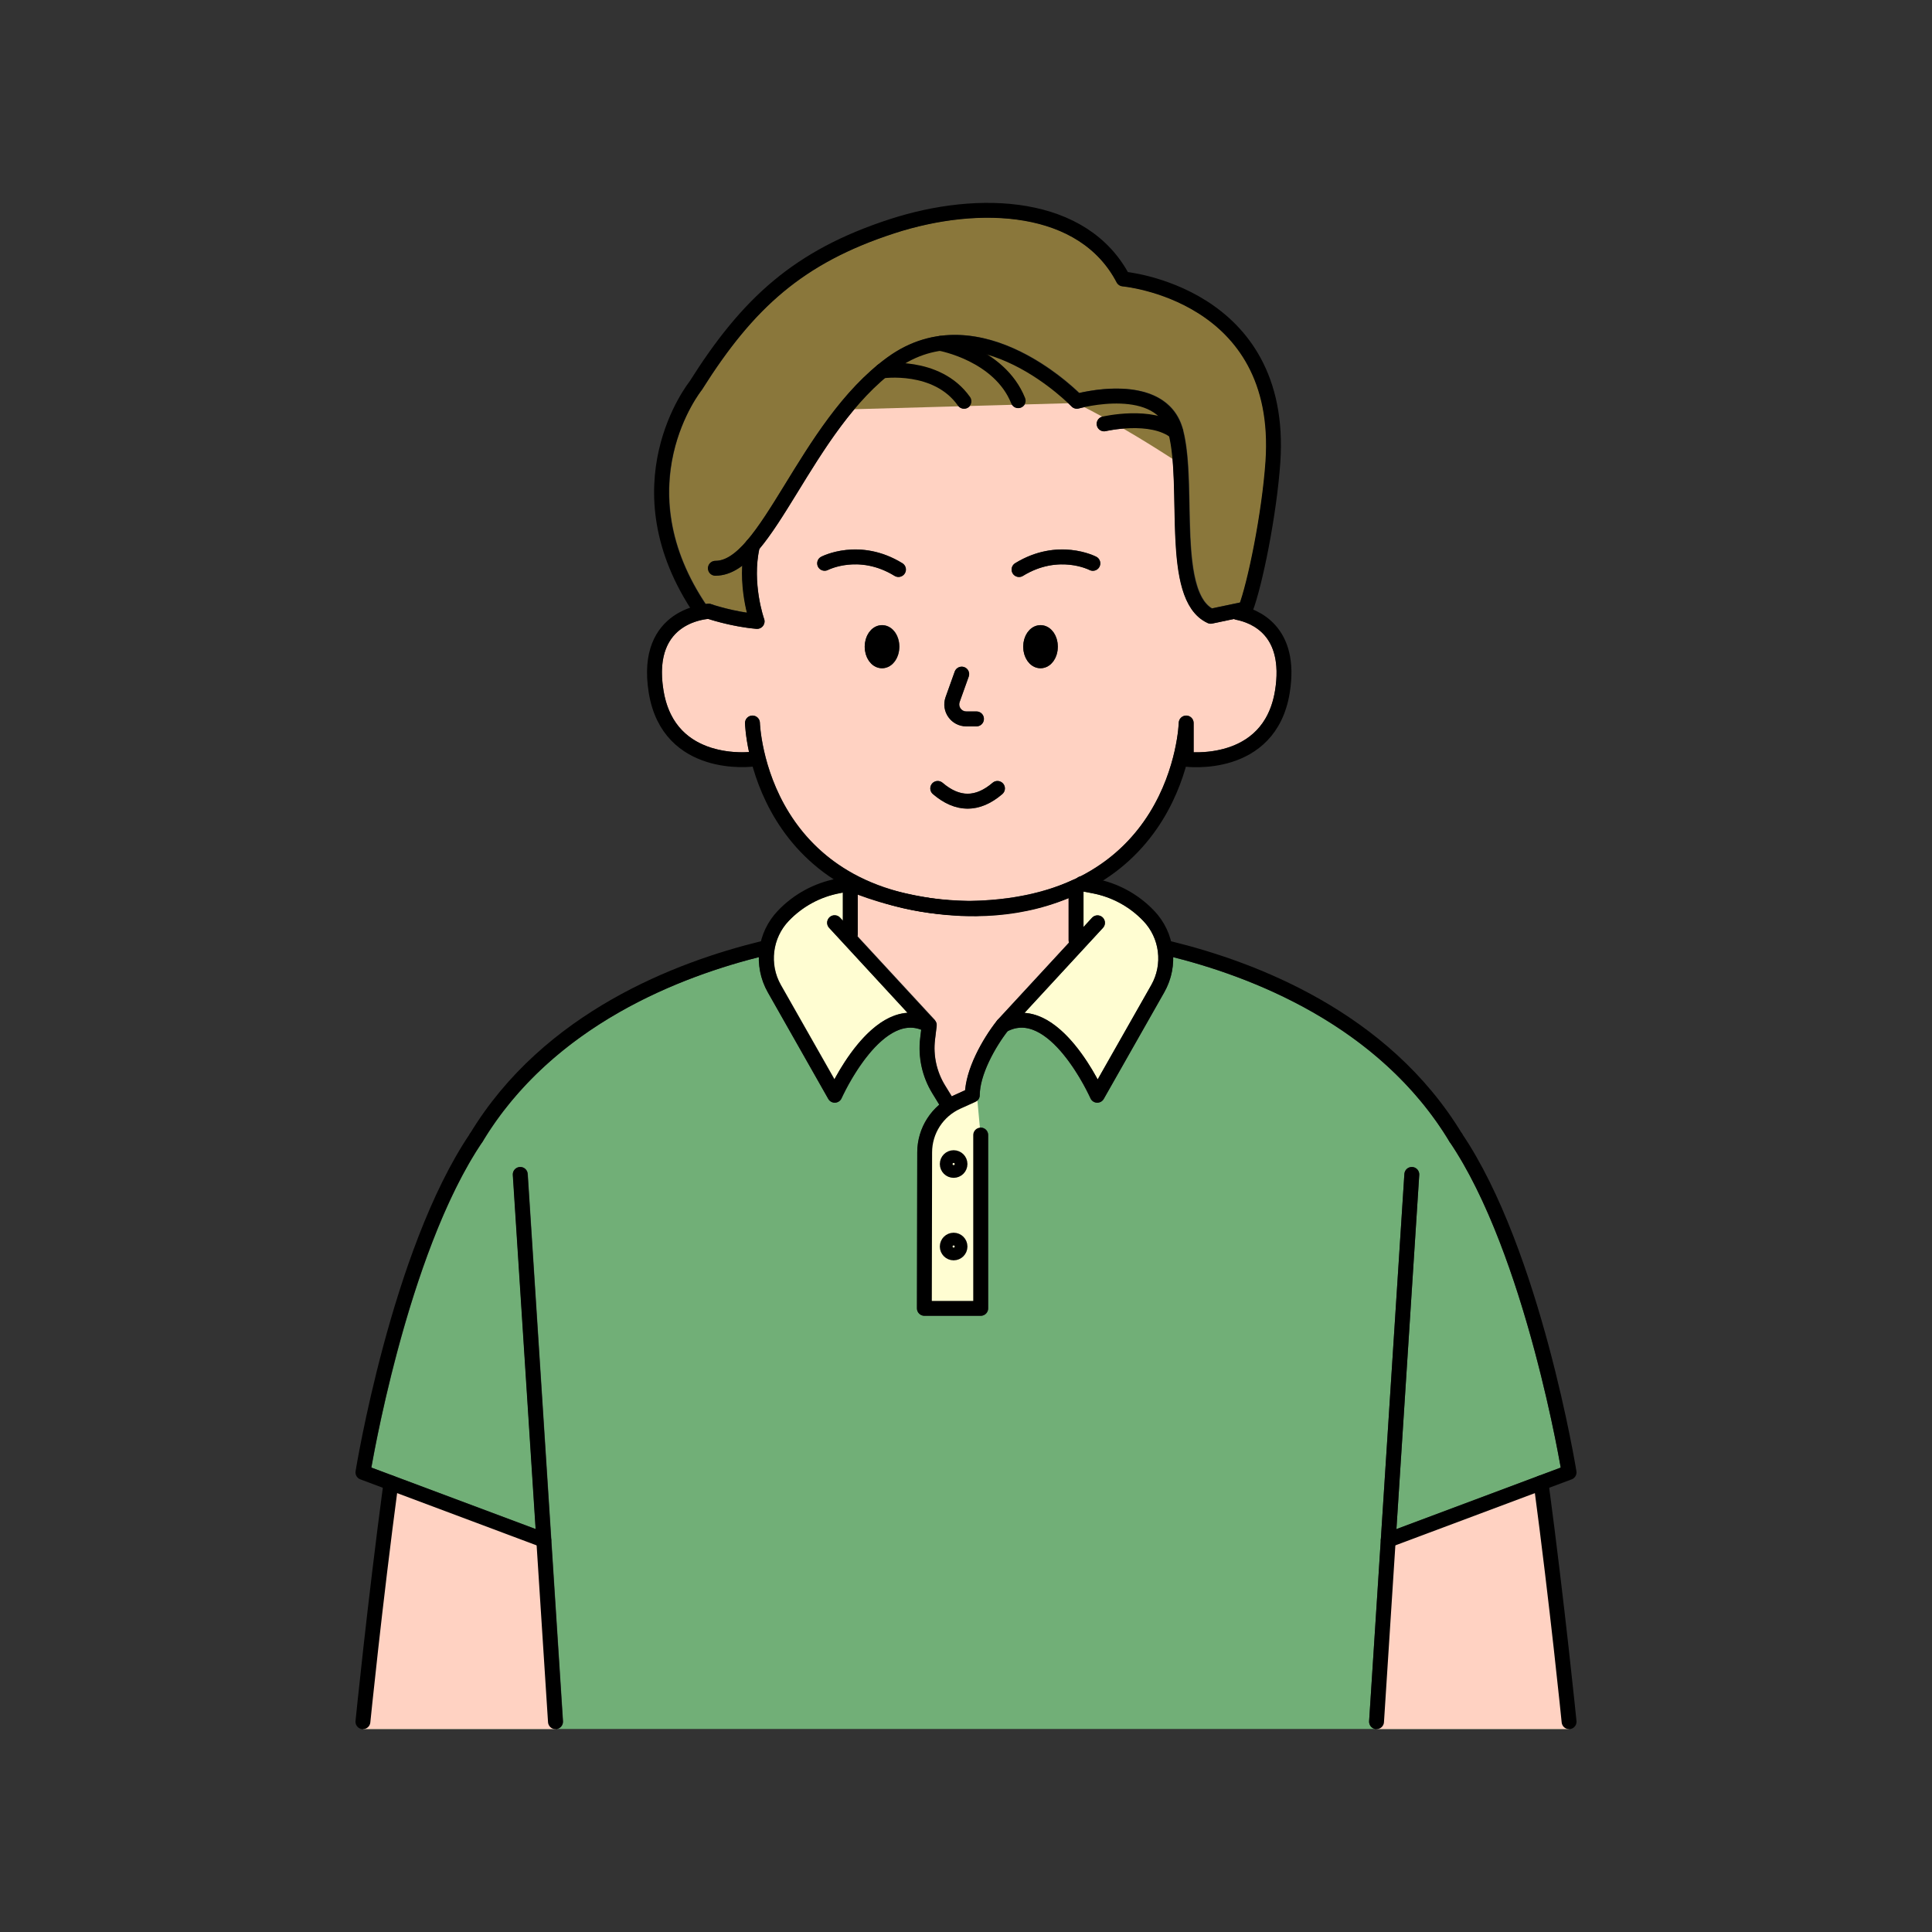 <svg xmlns="http://www.w3.org/2000/svg" enable-background="new 0 0 2000 2000" viewBox="0 0 2000 2000"><rect x="0" y="0" width="2000" height="2000" fill="#333333" stroke="none"/><g><path fill="#ffd2c2" d="M968.4,1056.9c0,0.1,0.1,0.1,0.1,0.2c0.1,0.2,0.3,0.4,0.4,0.6l0,0c0.1,0.2,0.2,0.4,0.3,0.6
		c0,0.1,0.1,0.2,0.1,0.3c0,0.1,0.1,0.2,0.1,0.4c0,0.1,0.1,0.2,0.1,0.3c0,0.1,0.1,0.2,0.1,0.3c0,0.1,0,0.2,0.1,0.4c0,0.1,0,0.2,0,0.3
		c0,0.1,0,0.2,0,0.4c0,0.1,0,0.3,0,0.4s0,0.2,0,0.3c0,0.2,0,0.3,0,0.5c0,0.1,0,0.1,0,0.2l-1.7,14c-2,16.4,1.7,33.3,10.4,47.4l7,11.4
		c0.9-0.5,1.8-0.9,2.7-1.3l11.2-5.1c0.9-10.7,4.5-22.9,10.8-36.3c5.9-12.4,13.7-25.1,22.1-35.7c0,0,0,0,0-0.1c0,0,0-0.1,0.1-0.1
		c0-0.1,0.1-0.1,0.1-0.2c0.1-0.1,0.2-0.2,0.2-0.3l74.1-80.2c-0.2-0.7-0.4-1.5-0.4-2.4v-43.7c-52.6,21.8-106.4,20.9-145.2,15.2
		c-10.2-1.4-20.1-3.3-29.6-5.7c-19-4.5-34.1-9.6-43.5-13.2v41.1c0,0.8-0.1,1.5-0.3,2.2l80,86.6c0.1,0.1,0.2,0.2,0.2,0.3
		c0.1,0.1,0.1,0.1,0.2,0.2C968.2,1056.7,968.3,1056.8,968.4,1056.9z"/><path fill="#e0ff17" d="M987.3,1289.2c-0.6,0-1.1,0.5-1.1,1.1s0.5,1.1,1.1,1.1s1.1-0.5,1.1-1.1S988,1289.2,987.3,1289.2z"/><path fill="#ffd2c2" d="M963.2,929.6c12.8,1.8,26.3,2.8,40.3,3c42.8-0.6,80.1-8.6,111.3-23.6c1.1-1,2.4-1.7,3.9-1.9
		c1.7-0.9,3.3-1.7,4.9-2.6c27.6-15.2,50-36.5,66.7-63.4c28.4-45.9,30-92.4,30-92.9c0.1-4.2,3.6-7.5,7.8-7.5c4.2,0.1,7.6,3.5,7.6,7.7
		v30.3c7.8,0.2,21.3-0.3,35.3-4.8c27.6-8.8,44.1-28.8,49-59.2c3.8-23.6,3.7-64.4-40.5-73.3c-0.7-0.1-1.4-0.4-2-0.7l-22.4,4.7
		c-0.5,0.1-1.1,0.2-1.6,0.2c-1.1,0-2.2-0.2-3.2-0.7c-32.4-14.9-33.4-69.1-34.4-121.5c-0.5-25.8-1-52.5-5.4-71.7
		c-11.1-7.5-27.3-8.8-39.2-8.5c-14.5,0.3-26.3,3-26.4,3.1c-4.2,1-8.3-1.6-9.2-5.8c-1-4.1,1.6-8.3,5.7-9.2c0.5-0.1,13.2-3.1,29.3-3.5
		c10.6-0.3,20.1,0.6,28.3,2.6c-2-1.8-4.2-3.4-6.7-4.8c-27.6-15.9-74.8-2.9-75.3-2.8c-2.7,0.8-5.7,0-7.6-2.1
		c-0.2-0.3-24.9-25.7-59.9-43c-8.9-4.4-17.7-7.9-26.3-10.4c15.1,9.7,30,24,38.2,44.5c1.6,3.9-0.3,8.4-4.3,10
		c-0.9,0.4-1.9,0.6-2.9,0.6c-3.1,0-5.9-1.8-7.1-4.8c-16.4-40.7-66.2-52.8-73.9-54.4c-12.4,1.9-24.3,6.2-35.6,12.8
		c20.5,1.8,48.7,9.3,66.8,35c2.5,3.5,1.6,8.3-1.9,10.7c-1.3,1-2.9,1.4-4.4,1.4c-2.4,0-4.8-1.1-6.3-3.3
		c-22.2-31.5-65.6-29.4-75.5-28.5c-37.3,31.5-65.1,76.6-89.8,116.9c-14.4,23.4-27.3,44.4-40.4,60.1c-7.7,35.9,4.8,72.1,5,72.4
		c0.9,2.5,0.4,5.2-1.2,7.3c-1.5,1.9-3.7,3-6.1,3c-0.2,0-0.4,0-0.7,0c-22.9-2-44.2-8.4-50-10.3c-4.9,0.5-24,3.2-36.3,18.2
		c-10.5,12.8-13.9,31.6-9.9,55.9c5,30.6,21.6,50.5,49.5,59.3c16.9,5.3,32.9,4.9,39,4.4c-3.7-17.3-4.1-28.9-4.1-29.9
		c-0.1-4.3,3.2-7.8,7.5-7.9c0.1,0,0.1,0,0.2,0c4.2,0,7.6,3.3,7.7,7.5c0,0.5,1.7,47.5,30.4,93.4c16.7,26.7,39.1,47.9,66.7,63
		c15.4,8.4,32.4,14.9,51,19.5c7,1.6,14.5,3.2,22.5,4.5C959.2,929,961.2,929.3,963.2,929.6z M1077.2,691.7c-10,0-17.9-9.8-17.9-22.3
		s7.8-22.3,17.9-22.3s17.9,9.8,17.9,22.3S1087.3,691.7,1077.2,691.7z M1050.9,583c44-27,82.4-7.5,84-6.7c3.8,2,5.2,6.6,3.3,10.4
		c-2,3.8-6.6,5.2-10.4,3.3c-1.3-0.7-32.6-16.1-68.9,6.2c-1.3,0.8-2.6,1.1-4,1.1c-2.6,0-5.1-1.3-6.6-3.7
		C1046.2,589.9,1047.3,585.2,1050.9,583z M979,721.5l9.4-26.3c1.4-4,5.8-6.1,9.8-4.7c4,1.4,6.1,5.8,4.7,9.8l-9.4,26.3
		c-0.8,2.3-0.5,4.7,0.9,6.7s3.6,3.1,6,3.1h10.5c4.3,0,7.7,3.4,7.7,7.7s-3.4,7.7-7.7,7.7h-10.5c-7.4,0-14.3-3.6-18.6-9.6
		S976.5,728.4,979,721.5z M964.9,811.1c2.8-3.2,7.6-3.6,10.9-0.8c17.7,15.1,34.1,15.1,51.8,0c3.2-2.8,8.1-2.4,10.9,0.8
		s2.4,8.1-0.8,10.9c-11.7,10.1-23.8,15.1-35.9,15.1s-24.2-5-35.9-15.1C962.5,819.2,962.2,814.3,964.9,811.1z M913.2,691.7
		c-10,0-17.9-9.8-17.9-22.3s7.8-22.3,17.9-22.3s17.9,9.8,17.9,22.3C931,681.9,923.2,691.7,913.2,691.7z M936.8,593.5
		c-1.5,2.4-4,3.7-6.6,3.7c-1.4,0-2.8-0.4-4-1.1c-36.3-22.3-67.6-6.8-68.9-6.2c-3.8,1.9-8.4,0.4-10.4-3.3c-1.9-3.8-0.5-8.4,3.3-10.3
		c1.6-0.8,40-20.3,84,6.7C937.8,585.2,939,589.9,936.8,593.5z"/><path fill="#fffdd2" d="M869.2,924.5c-20.1,3.8-38.2,13.7-52.4,28.5l-0.1,0.1c-17,17.7-20.4,45.1-8.3,66.4l55.5,97.7
		c10.8-20,33.9-56.5,63.3-66.4c4.2-1.4,8.3-2.2,12.4-2.5l-81.2-88c-2.9-3.1-2.7-8,0.4-10.9c3.1-2.9,8-2.7,10.9,0.4l2.9,3.1v-29.2
		L869.2,924.5z"/><path fill="#8a773b" d="M734.6,625.2c0.1,0,0.2,0,0.3,0s0.1,0,0.2,0c0.1,0,0.2,0,0.3,0s0.2,0,0.3,0s0.1,0,0.2,0c0.1,0,0.2,0,0.2,0.1
		c0.1,0,0.2,0,0.3,0.1c0.1,0,0.2,0.1,0.3,0.1c0,0,0,0,0.1,0c0.2,0.1,16.8,5.7,36.6,8.7c-2.7-11-5.9-28.8-4.8-48.6
		c-8.8,6.6-17.9,10.3-27.8,10.3c-4.3,0-7.7-3.4-7.7-7.7s3.4-7.7,7.7-7.7c10.8,0,21.5-7.9,32.4-20.7c0.1-0.1,0.2-0.2,0.3-0.4
		c12.7-14.9,25.8-36.3,40-59.3c25.8-42,54.7-89.1,94.9-122.2c0.1-0.1,0.2-0.2,0.3-0.2c3.3-2.7,6.8-5.4,10.3-8
		c16.3-11.8,34-19.1,52.7-21.8c0.7-0.2,1.4-0.3,2.1-0.3c26.1-3.3,54,2.1,83,16.4c30.2,14.9,52.6,35,60.6,42.7
		c13.5-3.1,54.7-10.7,82.7,5.4c12.7,7.3,21.1,18.4,24.8,33c5.5,21.1,6,48.7,6.6,77.9c0.8,44.1,1.8,93.9,23.3,106.7l29.2-6.1
		c9.6-28.1,23-96.3,26.4-146.1c2.6-38.4-3.5-71.8-18.3-99.2c-11.7-21.8-28.9-40-51.2-54.1c-38.2-24.2-78.1-27.9-78.5-27.9
		c-2.6-0.2-4.9-1.8-6.2-4.1c-17.8-34-50.8-56.1-95.6-63.8c-39.9-6.9-87.7-2.3-134.7,13S842.4,276,811,302.1
		c-29.6,24.7-55.6,55.9-84.1,101.1c-0.2,0.3-0.3,0.5-0.5,0.7s-20.1,25.4-29.1,65.5c-5.3,23.4-5.9,47.3-1.8,71
		c4.9,28.6,16.7,57,35.1,84.6h3.8h0.1C734.3,625.2,734.5,625.2,734.6,625.2z"/><path fill="#fffdd2" d="M1130.5,950c2.9-3.1,7.8-3.3,10.9-0.4c3.1,2.9,3.3,7.8,0.4,10.9l-81.2,88c4.1,0.3,8.3,1.1,12.4,2.5
		c29.4,9.9,52.5,46.4,63.3,66.4l55.5-97.7c12.1-21.4,8.7-48.7-8.3-66.4l-0.1-0.1c-14.2-14.8-32.3-24.6-52.4-28.5l-9.3-1.8v36.8
		L1130.5,950z"/><path fill="#71af77" d="M1616.7,1782.9c-0.1-1.2-11.5-115-27.7-237.3l-144.5,54.1l-11.8,183c-0.3,4.1-3.6,7.2-7.7,7.2
		c-0.2,0-0.3,0-0.5,0c-4.2-0.3-7.5-3.9-7.2-8.2l12.1-187.8l0,0l24.4-378.7c0.3-4.2,3.9-7.5,8.2-7.2c4.2,0.3,7.5,3.9,7.2,8.2
		l-23.6,366.7l170.1-63.6c-6.6-37.2-43.7-232-115-337.2c-0.1-0.1-0.1-0.2-0.2-0.3c0,0,0-0.1-0.1-0.1c-32.4-53.7-80-98.7-141.2-133.7
		c-42.8-24.5-91.5-43.7-144.7-57.1c0.2,12.7-2.9,25.2-9.3,36.4l-62.6,110.3c-1.4,2.4-3.9,3.9-6.7,3.9c-0.1,0-0.3,0-0.4,0
		c-2.9-0.1-5.5-1.9-6.7-4.6c-0.1-0.1-6.9-15.5-18.1-32c-14.2-21.1-29-34.7-42.7-39.3c-8.6-2.9-16.7-2.3-24.8,1.8
		c-14.1,18.2-28.9,46.2-28.9,66.3c0,3-1.8,5.8-4.5,7l-15.5,7c-17.8,8-29.3,25.8-29.3,45.3l-0.3,153.7h42.9V1175
		c0-4.3,3.4-7.7,7.7-7.7s7.7,3.4,7.7,7.7v179.4c0,4.3-3.4,7.7-7.7,7.7H957c-2,0-4-0.8-5.5-2.3s-2.3-3.4-2.2-5.5l0.3-161.4
		c0.1-19.3,8.7-37.2,22.9-49.4l-7.3-11.9c-10.4-17.1-14.9-37.4-12.5-57.2l1-8.5c-7-2.7-14.1-2.8-21.6-0.3
		c-13.7,4.6-28.5,18.2-42.7,39.3c-11.2,16.5-18,31.9-18.1,32c-1.2,2.7-3.8,4.4-6.7,4.6c-0.1,0-0.3,0-0.4,0c-2.8,0-5.3-1.5-6.7-3.9
		L795,1027.2c-6.4-11.2-9.5-23.7-9.3-36.4c-53.2,13.5-101.9,32.7-144.7,57.1c-61.3,35-108.8,80-141.2,133.7c0,0,0,0.1-0.1,0.1
		c-0.1,0.1-0.1,0.2-0.2,0.3c-71.3,105.2-108.4,300.1-115,337.2l170.1,63.6L531,1216.2c-0.3-4.2,2.9-7.9,7.2-8.2
		c4.2-0.3,7.9,2.9,8.2,7.2l24.4,378.7l0,0l12.1,187.8c0.3,4.2-2.9,7.9-7.2,8.2c-0.2,0-0.3,0-0.5,0c-4,0-7.4-3.1-7.7-7.2l-11.8-183
		l-144.5-54.1c-16.1,122.3-27.5,236.2-27.7,237.3c-0.4,4-3.7,6.9-7.7,6.9h1248.5C1620.5,1789.9,1617.1,1786.9,1616.7,1782.9z
		 M987.3,1304.6c-7.9,0-14.3-6.4-14.3-14.3s6.4-14.3,14.3-14.3s14.3,6.4,14.3,14.3S995.2,1304.6,987.3,1304.6z M987.3,1219.1
		c-7.9,0-14.3-6.4-14.3-14.3s6.4-14.3,14.3-14.3s14.3,6.4,14.3,14.3S995.2,1219.1,987.3,1219.1z"/><path fill="#e0ff17" d="M987.3,1203.7c-0.6,0-1.1,0.5-1.1,1.1s0.5,1.1,1.1,1.1s1.1-0.5,1.1-1.1S988,1203.7,987.3,1203.7z"/><polygon fill="#ffd2c2" points="404.7 1535.1 375.9 1789.9 575.2 1789.9 563.1 1597.4"/><polygon fill="#ffd2c2" points="1595.3 1535.1 1437.1 1594.3 1425.1 1789.9 1624.4 1789.9"/><path fill="#fffdd2" d="M970.1,1156.8c0,0-13.4,3.2-13.3,73.3v124.4h58.3v-179.4l-3.2-34.7c-0.2-2.3-2.2-4-4.5-3.8
		C998.8,1137.4,978.7,1140.8,970.1,1156.8z"/><path fill="#8a773b" d="M874.3,423.9l239.4-6.7c0,0,40,18.3,108.3,63.2c0,0,4.9-95.9-107.2-68.5c0,0-99-85.6-176.8-48.8
		C937.9,363.1,886.3,404.2,874.3,423.9z"/><g><path fill="none" stroke="#000" stroke-linecap="round" stroke-linejoin="round" stroke-miterlimit="10" stroke-width="15.4" d="M1135.9,966.4"/><path fill="none" stroke="#000" stroke-linecap="round" stroke-linejoin="round" stroke-miterlimit="10" stroke-width="15.4" d="M880.2,967.3v-52.6c0,0,122.7,56.5,233.7,3.2v55.6"/><path fill="none" stroke="#000" stroke-linecap="round" stroke-linejoin="round" stroke-miterlimit="10" stroke-width="15.4" d="M1131.6,968.2"/><g><line x1="538.5" x2="575" y1="1215.8" y2="1782.3" fill="none" stroke="#000" stroke-linecap="round" stroke-linejoin="round" stroke-miterlimit="10" stroke-width="15.4"/><path fill="none" stroke="#000" stroke-linecap="round" stroke-linejoin="round" stroke-miterlimit="10" stroke-width="15.4" d="M493,1177.7c74.8-123.8,210.6-174.7,295.6-195.6"/><path fill="none" stroke="#000" stroke-linecap="round" stroke-linejoin="round" stroke-miterlimit="10" stroke-width="15.4" d="M562.9,1594.3l-187.2-70.1c0,0,36.8-227.7,117.3-346.5"/><path fill="none" stroke="#000" stroke-linecap="round" stroke-linejoin="round" stroke-miterlimit="10" stroke-width="15.4" d="M375.7,1782.3c0,0,12-119.7,29-247.2"/></g><path fill="none" stroke="#000" stroke-linecap="round" stroke-linejoin="round" stroke-miterlimit="10" stroke-width="15.4" d="M863.9,955.3l97.9,106.1c-52.7-29.1-97.7,72.4-97.7,72.4l-62.6-110.3c-13.9-24.5-10.1-55.2,9.4-75.5l0.1-0.1
			c15.2-15.9,35-26.6,56.5-30.7l12.5-2.4"/><g><line x1="1461.5" x2="1425" y1="1215.8" y2="1782.3" fill="none" stroke="#000" stroke-linecap="round" stroke-linejoin="round" stroke-miterlimit="10" stroke-width="15.4"/><path fill="none" stroke="#000" stroke-linecap="round" stroke-linejoin="round" stroke-miterlimit="10" stroke-width="15.4" d="M1507,1177.7c-74.8-123.8-210.6-174.7-295.6-195.6"/><path fill="none" stroke="#000" stroke-linecap="round" stroke-linejoin="round" stroke-miterlimit="10" stroke-width="15.4" d="M1437.1,1594.3l187.2-70.1c0,0-36.8-227.7-117.3-346.5"/><path fill="none" stroke="#000" stroke-linecap="round" stroke-linejoin="round" stroke-miterlimit="10" stroke-width="15.4" d="M1624.3,1782.3c0,0-12-119.7-29-247.2"/></g><path fill="none" stroke="#000" stroke-linecap="round" stroke-linejoin="round" stroke-miterlimit="10" stroke-width="15.4" d="M1136.1,955.3l-97.9,106.1c52.7-29.1,97.7,72.4,97.7,72.4l62.6-110.3c13.9-24.5,10.1-55.2-9.4-75.5l-0.1-0.1
			c-15.2-15.9-35-26.6-56.5-30.7l-12.5-2.4"/><path fill="none" stroke="#000" stroke-linecap="round" stroke-linejoin="round" stroke-miterlimit="10" stroke-width="15.4" d="M980.6,1142.4l-9-14.7c-9.6-15.7-13.6-34.1-11.4-52.3l1.7-14"/><path fill="none" stroke="#000" stroke-linecap="round" stroke-linejoin="round" stroke-miterlimit="10" stroke-width="15.4" d="M1038.1,1061.3c-14.6,18.4-31.6,49-31.6,72.4l0,0l-15.5,7c-20.6,9.3-33.8,29.7-33.8,52.3l-0.3,161.4h58.3
			V1175"/><circle cx="987.2" cy="1205" r="6.6" fill="none" stroke="#000" stroke-linecap="round" stroke-linejoin="round" stroke-miterlimit="10" stroke-width="15.4"/><circle cx="987.2" cy="1290.4" r="6.6" fill="none" stroke="#000" stroke-linecap="round" stroke-linejoin="round" stroke-miterlimit="10" stroke-width="15.4"/><path fill="none" stroke="#000" stroke-linecap="round" stroke-linejoin="round" stroke-miterlimit="10" stroke-width="15.4" d="M734,632.9L734,632.9c0,0-68,1.9-54.8,83.1s99.6,69.9,99.6,69.9"/><ellipse cx="913" cy="669.5" stroke="#000" stroke-linecap="round" stroke-linejoin="round" stroke-miterlimit="10" stroke-width="15.4" rx="10.2" ry="14.6"/><ellipse cx="1077.1" cy="669.5" stroke="#000" stroke-linecap="round" stroke-linejoin="round" stroke-miterlimit="10" stroke-width="15.4" rx="10.2" ry="14.6"/><path fill="none" stroke="#000" stroke-linecap="round" stroke-linejoin="round" stroke-miterlimit="10" stroke-width="15.4" d="M848.9,311.7"/><path fill="none" stroke="#000" stroke-linecap="round" stroke-linejoin="round" stroke-miterlimit="10" stroke-width="15.4" d="M1008.3,744.3"/><path fill="none" stroke="#000" stroke-linecap="round" stroke-linejoin="round" stroke-miterlimit="10" stroke-width="15.4" d="M995.7,692"/><path fill="none" stroke="#000" stroke-linecap="round" stroke-linejoin="round" stroke-miterlimit="10" stroke-width="15.4" d="M1044.9,794.8"/><path fill="none" stroke="#000" stroke-linecap="round" stroke-linejoin="round" stroke-miterlimit="10" stroke-width="15.4" d="M961,794.8"/><path fill="none" stroke="#000" stroke-linecap="round" stroke-linejoin="round" stroke-miterlimit="10" stroke-width="15.4" d="M993.1,713.6"/><path fill="none" stroke="#000" stroke-linecap="round" stroke-linejoin="round" stroke-miterlimit="10" stroke-width="15.4" d="M1019.3,744.3"/><path fill="none" stroke="#000" stroke-linecap="round" stroke-linejoin="round" stroke-miterlimit="10" stroke-width="15.4" d="M1019.3,750.7"/><path fill="none" stroke="#000" stroke-linecap="round" stroke-linejoin="round" stroke-miterlimit="10" stroke-width="15.4" d="M979.5,735.6"/><path fill="none" stroke="#000" stroke-linecap="round" stroke-linejoin="round" stroke-miterlimit="10" stroke-width="15.4" d="M993.1,695.5"/><path fill="none" stroke="#000" stroke-linecap="round" stroke-linejoin="round" stroke-miterlimit="10" stroke-width="15.4" d="M993.1,701.8"/><path fill="none" stroke="#000" stroke-linecap="round" stroke-linejoin="round" stroke-miterlimit="10" stroke-width="15.4" d="M995.5,697.9l-9.4,26.3c-3.5,9.8,3.8,20.1,14.2,20.1h10.5"/><path fill="none" stroke="#000" stroke-linecap="round" stroke-linejoin="round" stroke-miterlimit="10" stroke-width="15.4" d="M970.7,816.2c20.6,17.6,41.2,17.6,61.8,0"/><path fill="none" stroke="#000" stroke-linecap="round" stroke-linejoin="round" stroke-miterlimit="10" stroke-width="15.4" d="M1280.9,634c17.7,3.5,56.9,18.6,46.6,82.1c-13.2,81.2-99.6,69.9-99.6,69.9v-37.5c0,0-5.4,193.9-233.3,191.9
			h17.6c-227.9,2-233.3-191.9-233.3-191.9"/><path fill="none" stroke="#000" stroke-linecap="round" stroke-linejoin="round" stroke-miterlimit="10" stroke-width="15.4" d="M1142.9,438.8c0,0,49.1-11.5,74.2,8.4"/><path fill="none" stroke="#000" stroke-linecap="round" stroke-linejoin="round" stroke-miterlimit="10" stroke-width="15.4" d="M740.5,588.3c54.4,0,92-146.3,182.7-212.2s191.5,39.3,191.5,39.3s87.8-24.7,102.4,31.8
			c14.6,56.4-7.4,170.8,36.2,190.8l36.1-7.6c9.7-25.4,24.5-97.6,28.3-152.2c11.9-175-155-189.4-155-189.4
			c-41.1-78.7-148.7-84.1-239.5-54.5c-96.4,31.4-149.1,79.3-203.1,165.1c0,0-83.3,103.3,6.1,233.6h7.8"/><path fill="none" stroke="#000" stroke-linecap="round" stroke-linejoin="round" stroke-miterlimit="10" stroke-width="15.4" d="M734,632.9c0,0,24,8.2,49.7,10.4c0,0-14-39.3-4.8-78.6"/><path fill="none" stroke="#000" stroke-linecap="round" stroke-linejoin="round" stroke-miterlimit="10" stroke-width="15.4" d="M913,384c0,0,56.7-8.5,84.9,31.4"/><path fill="none" stroke="#000" stroke-linecap="round" stroke-linejoin="round" stroke-miterlimit="10" stroke-width="15.4" d="M973.4,355.5c0,0,61.2,10.9,80.6,59.3"/><path fill="none" stroke="#000" stroke-linecap="round" stroke-linejoin="round" stroke-miterlimit="10" stroke-width="15.4" d="M853.6,583.2c0,0,35.7-18.6,76.4,6.4"/><path fill="none" stroke="#000" stroke-linecap="round" stroke-linejoin="round" stroke-miterlimit="10" stroke-width="15.4" d="M1131.3,583.2c0,0-35.7-18.6-76.4,6.4"/></g></g></svg>